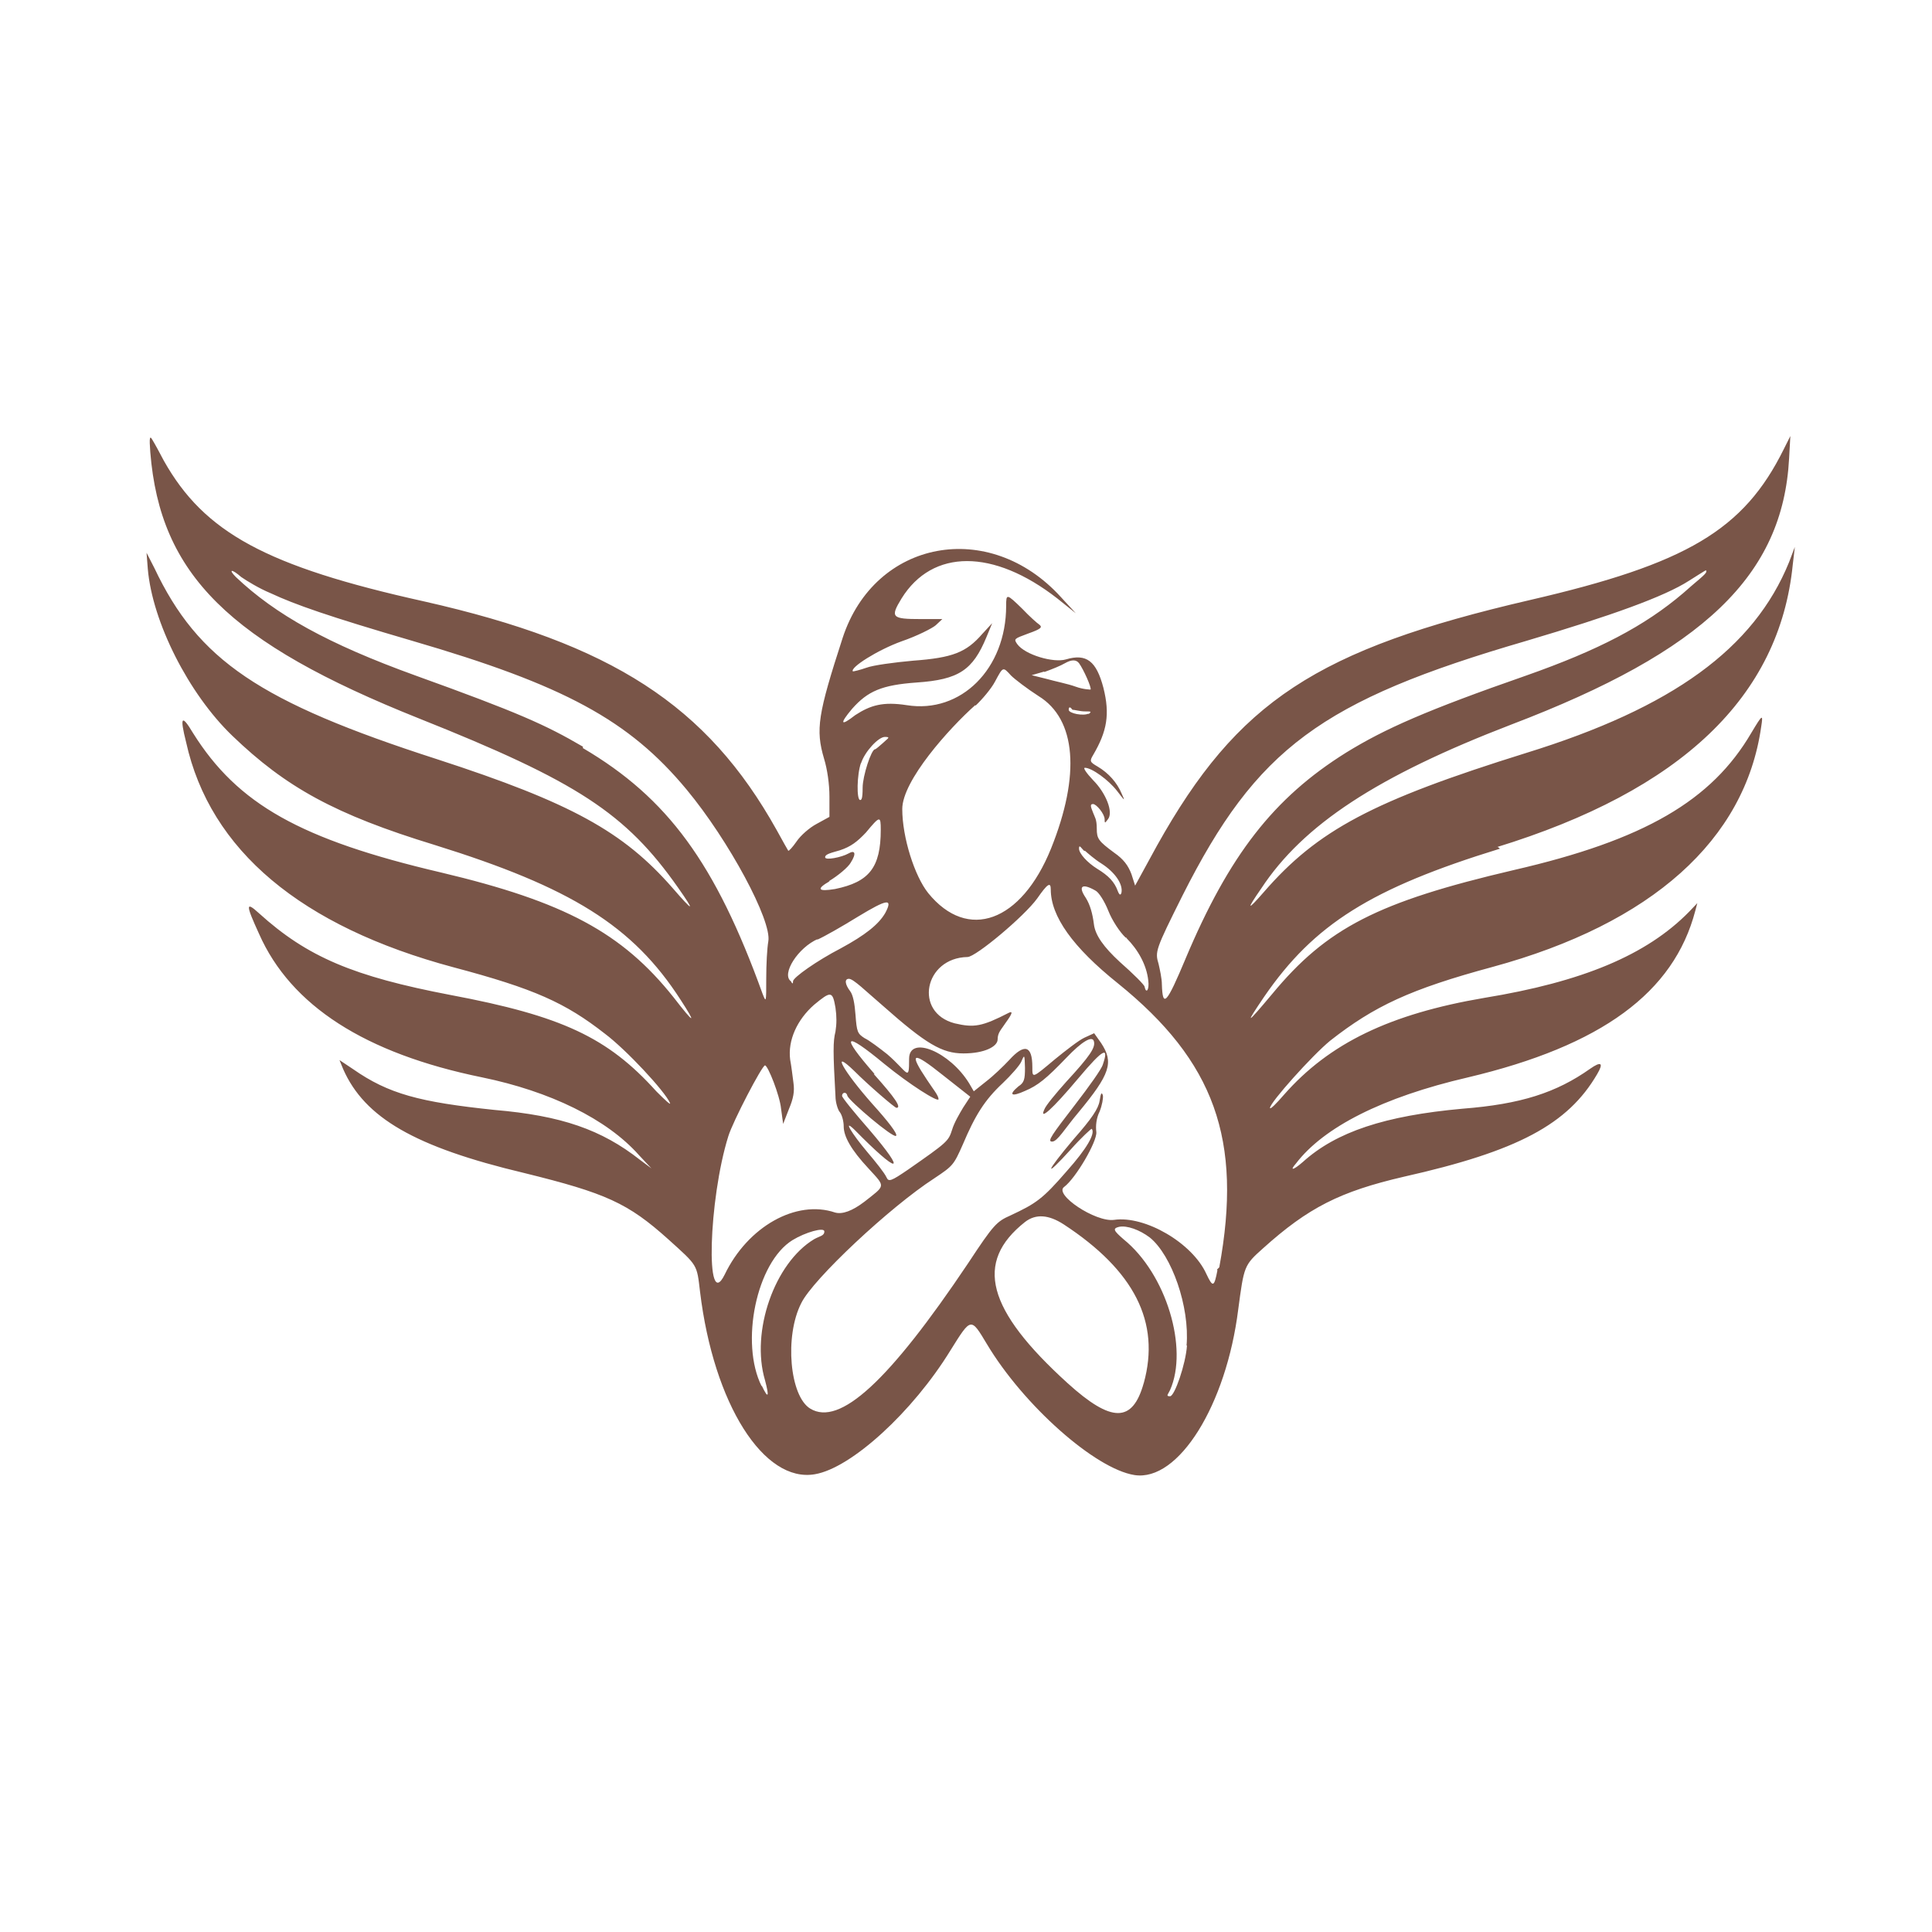 <?xml version="1.0" encoding="UTF-8"?>
<svg xmlns="http://www.w3.org/2000/svg" version="1.1" viewBox="0 0 512 512">
  <defs>
    <style>
      .cls-1, .cls-2 {
        fill: #795548;
      }

      .cls-2, .cls-3 {
        display: none;
      }
    </style>
  </defs>
  <!-- Generator: Adobe Illustrator 28.6.0, SVG Export Plug-In . SVG Version: 1.2.0 Build 709)  -->
  <g>
    <g id="Layer_1">
      <g id="Layer_1-2" data-name="Layer_1">
        <g id="Layer_1-2">
          <g id="Layer_3" class="cls-3">
            <g>
              <path class="cls-1" d="M260.92,435.67c.8.4,1.3.9,1.3,1.6s-.4,1.3-1.2,1.7c-.8.5-1.8.7-3,.7s-1.7,0-2.6-.1c-.9,0-1.7-.1-2.4-.2-.6,0-1.3-.1-1.9-.2,1.9.6,3.3,1.5,4.2,2.5s1.4,2.3,1.4,3.9-.9,3.7-2.9,5.4c-2,1.7-4.7,3-8.1,4-3.4,1-7.1,1.6-11.2,1.6s-8.8-.6-12.5-2-6.7-3.4-9-6.2c-2.3-2.7-3.7-5.9-4.2-9.4-.7-4.8,0-9.5,2.1-13.7s5.5-7.1,10.3-8.8c4.8-1.8,10.5-1.9,17.1-1,3.9.6,7.6,1.5,11,2.9s6.1,2.8,8,4.4c2,1.6,2.9,3,3,4.2,0,.5-.2.9-.6,1.3-.4.4-1,.7-1.6.9-.7.2-1.4.3-2.2.3s-2.1-.3-2.9-.7c-.8-.4-1.4-.9-1.8-1.7-.7-1.3-1.7-2.4-3.1-3.5-1.3-1.1-2.9-1.9-4.6-2.6-1.7-.7-3.6-1.2-5.5-1.4-4.3-.6-8.2,0-11.5,2s-5.6,4.7-7.1,8.3c-1.5,3.6-2,7.2-1.5,10.5.3,2.4,1.1,4.6,2.5,6.4,1.3,1.8,3.1,3.2,5.3,4.1,2.2,1,4.7,1.4,7.7,1.5,2.9,0,5.5-.3,7.8-1s4.1-1.6,5.3-2.8c1.2-1.2,1.8-2.4,1.8-3.8s-.9-2.9-2.4-4-3.8-1.8-6.8-2h-3.1c-1.2,0-2.2-.4-3-.9s-1.2-1.1-1.3-1.8c-.2-1.6,1.3-2.3,4.3-2,.8,0,1.8.2,3.1.3,3.4.4,6.2.6,8.3.7s4,.2,5.5.1h5c1.2,0,2.2.2,3,.6h0v-.1Z"/>
              <path class="cls-1" d="M325.12,409.97c1,.2,1.4.7,1.3,1.5,0,1-.8,1.9-1.8,2.8-1.1.8-2.4,1.5-3.9,1.8-.3,0-1.6.4-3.9.8-4.4.8-8.2,1.4-11.4,2-2.4.4-4.3.7-5.7.9-2.6.4-5.3.7-7.9,1-.8,1.9-1.6,3.7-2.2,5.4-.6,1.7-1.3,3.8-2.1,6.4,2.8-.1,6.7-.4,11.7-1,2.2-.2,4.8-.6,7.7-1.1,2.2-.4,3.7-.6,4.3-.7,1.6-.2,2.8-.2,3.6.2.8.4,1.2.9,1.1,1.7,0,.9-.6,1.7-1.5,2.4-.9.6-2.1,1.1-3.6,1.2-.5,0-1.9.2-4.2.3-3.8.1-7.2.3-10.2.6-3.4.3-6.8.5-10.3.7-2.4,7.7-3.8,12.6-4.4,14.8h6.5c3.6,0,7.8-.2,12.7-.6,3.4-.2,6-.4,7.9-.4s2.7.1,3.4.6c.7.4,1,1.1.9,1.9,0,.9-.6,1.6-1.6,2.1-.9.5-2.2.7-3.8.7h-3.2c-4.1-.1-8.1-.2-12.2-.2s-6.3,0-10.2.1h-5.5c-1.2,0-2.2-.2-2.9-.6-.8-.4-1.1-.9-1.1-1.5s.2-1.1.6-2.2c.4-1.2.6-2,.8-2.4,1.7-4.9,3.1-9.1,4.1-12.7.3-1.2,1.2-4.3,2.7-9.5.7-2.3,1.3-4,1.6-5.2-1.8,0-3.2,0-4.1-.4-.9-.3-1.4-.8-1.4-1.5s.5-1.1,1.4-1.6,2.1-.8,3.5-.9c.8,0,3.3-.2,7.4-.6,6.8-.7,10.7-1.4,12-1.6,2.5-.4,6.7-1.2,12.6-2.7,3.8-1,6.3-1.7,7.7-2.1,1.7-.5,3-.6,3.9-.4h-.3Z"/>
            </g>
          </g>
          <g class="cls-3">
            <path class="cls-1" d="M369.22,450.97c1,.5,1.4,1.1,1.4,2s-.5,1.8-1.5,2.4-2.3.8-4,.8-2.2,0-3.8-.1c-4-.2-8.2-.3-12.5-.3h-18.6c-1.2,0-2.1-.4-2.6-.8-.8-.5-1.3-1.2-1.3-2.1s.3-1.4.9-3.3c.9-2.6,1.6-5.2,2.3-7.5s1.3-5.2,2-8.5c1.4-7.3,2.4-12.5,2.9-15.6s.8-5.2.8-6.4.5-1.8,1.5-2.3,2.4-.8,4.2-.8,2.3.3,3,.8,1.2,1.1,1.2,1.9,0,.7-.2,1.3-.4,1.2-.6,1.9c-.8,2.4-1.6,5-2.3,7.9s-1.6,6.6-2.4,11.1c-1.4,7-2.4,12.8-3,17.5h11.4c3.3,0,6.2-.1,10.1-.3,3-.2,5.3-.3,7.1-.3s3.1.2,4,.7h0Z"/>
            <path class="cls-1" d="M133.62,444.37c0,.6.4,1.8.8,3.5s.6,2.9.8,3.7.2,1.3.2,1.5c0,.8-.4,1.5-1.3,2s-2,.7-3.5.7-2.9-.3-3.8-.8-1.4-1.4-1.4-2.5-.4-5.2-1.3-11.1h-8.3c-2,0-6.4,0-11.1.1h-3.4c-3.4,5.7-5.8,9.8-7,12.2-.7,1.4-2.4,2-5.1,2s-2.5-.3-3.4-.8-1.3-1.3-1.3-2.2,0-.7.4-1,.7-.9,1.3-1.5c1.2-1.3,2-2.3,2.6-3.2l3.6-5.4c-1.2,0-2.3-.3-3.1-.7s-1.2-1-1.2-1.7.4-1.6,1.1-2.1,1.7-.7,2.9-.7h3.7l2.9-4.6,1.5-2.3c2.7-4.3,4.9-7.6,6.5-10s3.4-5,5.5-7.9,5.1-4.3,9.2-4.3,2.8.3,3.8.9,1.6,1.4,1.8,2.4c.8,5.3,2.1,12.4,3.9,21.2,1,4.7,1.9,8.9,2.7,12.5h0v.1ZM123.52,436.67v-.7c-.8-5.6-2-13.4-3.6-23.5-1.6,2.2-3.5,5-5.7,8.4s-4.4,6.9-6.6,10.4c-.6,1-1.5,2.4-2.5,4.1l-.7,1.2h19.1v.1Z"/>
            <path class="cls-1" d="M198.42,409.17c.9.5,1.3,1.1,1.3,1.8s0,.8-.2,1.1-.3.8-.5,1.5c-.5,1.2-.8,2.2-1,2.8-.7,2.3-1.4,5-2.1,8.4s-1.4,6.5-1.9,9.5l-3.2,18.9c0,.8-.5,1.5-1.2,2s-1.8.7-3.5.7-2.7-.2-3.5-.7-1.5-1.1-2.1-2.1c-1.8-3-4.6-7.8-8.1-14.5-3.6-6.7-7.6-14.3-11.9-23-.3,1.5-.8,4.1-1.4,8-.2,1.1-.5,2.6-.8,4.4s-.7,3.9-1.1,6.4c-.8,4.3-1.5,8.2-2,11.7s-.8,5.8-.8,7.1-.5,1.5-1.5,2-2.3.7-4,.7-2.4-.3-3.2-.8-1.2-1.2-1.2-1.9.3-1.4.9-3.2c.8-2.5,1.5-5,2.2-7.5s1.3-5.4,1.9-8.8c1.7-9.2,2.8-15.1,3.2-17.5s.6-4.1.6-4.8.5-1.5,1.6-2,2.4-.8,4.2-.8,2.8.2,3.9.6,1.9.9,2.3,1.5c2.4,4.3,5.4,9.9,9.1,16.6,3.6,6.7,7,13.3,10.2,19.5l.4-2.5c.9-5.3,1.5-8.8,1.8-10.6,1.1-5.9,1.8-10.3,2.2-13.3s.7-5.5.8-7.6v-1.5c0-.8.7-1.5,1.6-2s2.2-.7,3.9-.7,2.2.2,3.1.7h0v-.1Z"/>
            <path class="cls-1" d="M387.92,455.47c-3.5-.7-6.3-1.7-8.5-2.8s-3.2-2.4-3.2-3.6.4-1.5,1.2-2.1,1.7-.9,2.8-.9,1.7.1,2.5.4,1.8.7,2.9,1.4c1.5.8,2.9,1.4,4.1,1.9s2.8.9,4.7,1.3,4.2.5,6.8.5,4.7-.4,6.7-1.2,3.4-1.8,4.5-3.1,1.6-2.6,1.6-4-.5-2.5-1.6-3.6-2.7-2.1-4.8-3-5-2.1-8.8-3.4c-4-1.4-7.2-2.8-9.6-4.1s-4.2-2.7-5.4-4.2-1.7-3-1.7-4.7c0-2.5,1-4.6,2.9-6.5s4.6-3.4,8-4.4,7.2-1.5,11.4-1.5,6.7.4,10.1,1.2,6.3,1.8,8.6,2.9,3.4,2.3,3.4,3.3-.4,1.6-1.2,2.2-1.8.9-3.1.9-1.9-.2-2.8-.5-1.9-.8-3.1-1.5c-1.4-.7-2.6-1.3-3.7-1.8s-2.5-.8-4.1-1.2-3.5-.5-5.6-.5c-3.8,0-6.8.5-9.1,1.6-2.3,1.1-3.4,2.6-3.4,4.6s1.2,3.4,3.5,4.9,6.1,3.1,11.3,4.9c4.1,1.4,7.4,2.7,9.9,4.1s4.3,2.8,5.5,4.3,1.7,3.2,1.7,5.1c0,2.8-1,5.2-2.9,7.4s-4.7,3.8-8.2,5-7.6,1.8-12.1,1.8-7.6-.4-11.1-1.1h-.1Z"/>
          </g>
          <path class="cls-2" d="M93.22,375.17c-3.6-1.7-6.3-4-8.1-6.9-1.8-3-2.7-6.4-2.7-10.3,0-5.8,1.3-11.3,4-16.6,2.7-5.3,6.5-9.5,11.5-12.8s10.6-4.9,17.1-4.9,6.5.7,9.6,2,5.5,3,7.4,5.1c1.9,2,2.8,4.1,2.8,6.1s-.5,1.9-1.4,2.6-2.1,1-3.5,1-1.5-.2-2.2-.5c-.6-.3-1-.8-1.3-1.3-1.4-3.2-3.1-5.6-5.2-7.2s-4.4-2.5-7-2.5c-4.6,0-8.6,1.6-12.1,4.7s-6.2,7-8,11.7-2.8,9.2-2.8,13.6.7,4.5,2,6.6,3,3.7,5.2,5c2.1,1.3,4.4,1.9,6.8,1.9,3.5,0,6.8-.8,9.9-2.3,3-1.5,6-3.8,8.7-6.8,1.2-1.2,2.8-1.8,4.8-1.8s2.2.3,2.8,1c.7.7,1,1.4,1,2.2,0,1.6-1.3,3.4-3.8,5.5s-5.8,3.9-9.9,5.4c-4,1.5-8.1,2.2-12.3,2.2s-9.7-.8-13.3-2.5v-.2h0Z"/>
          <path class="cls-2" d="M154.52,375.37c-3.7-1.6-6.6-3.7-8.7-6.5-2.1-2.7-3.1-5.8-3.1-9.2,0-5.9,1.4-11.6,4.3-17.2,2.8-5.6,6.7-10.1,11.7-13.7,5-3.5,10.5-5.3,16.5-5.3s8.9,1.1,12.6,3.4c3.6,2.3,6.4,5.4,8.3,9.3,2,3.9,2.9,8.3,2.9,13.2s-1.3,10.1-4,14.4c-2.6,4.3-6.4,7.7-11.2,10.1s-10.3,3.7-16.5,3.7-9.1-.8-12.8-2.3h0v.1ZM188.12,338.67c-1.1-3.1-2.7-5.5-4.8-7.3-2.2-1.8-4.9-2.6-8.1-2.6s-8.3,1.6-11.9,4.7-6.4,7.1-8.4,11.9-3,9.4-3,14,.6,4.8,1.7,6.8,2.7,3.5,4.9,4.6c2.2,1.1,4.8,1.7,7.8,1.7,4.6,0,8.7-1.1,12.3-3.3s6.3-5,8.3-8.6c2-3.5,2.9-7.3,2.9-11.2s-.5-7.6-1.6-10.7h-.1Z"/>
          <g id="Layer_4" class="cls-3">
            <g>
              <path class="cls-1" d="M259.82,324.97c1.2.5,1.8,1.1,1.8,2s-.5,1.6-1.5,2.1-2.4.8-4.1.8-2,0-3.4-.1c-2.4-.1-4.7-.2-7.2-.3h-9.4c-3.2,0-6.4,0-9.6.1-.3,1.2-.5,2.2-.6,3.1-.7,4.4-1.2,8.6-1.7,12.6.6,0,1.1,0,1.7-.1,4.4-.3,7.5-.5,9.2-.6,3.5-.3,6.2-.5,8.1-.6,1.9-.2,3.6-.3,5.1-.3s2.7.1,3.9.6c1.1.4,1.7,1,1.7,1.9s-.4,1.6-1.4,2.1c-.9.6-2.2.9-3.6,1h-10.7c-1.3,0-2.9.1-4.8.3-3.3.3-6.5.7-9.7,1.1-.9,9.5-1.3,16.6-1.5,21,0,.9-.5,1.8-1.4,2.5-.9.8-2.1,1.4-3.5,1.9-1.2.4-2.2.4-3,0-.8-.3-1.3-.9-1.4-1.7,0-.3,0-1.1.3-2.4.3-2.1.4-3.3.5-3.7.3-2.8.6-5.8.9-8.9.3-3.2.6-5.7.7-7.5.6-9.5,1.1-16.7,1.4-22h-.4c-1.5,0-2.8-.2-3.7-.7-1-.5-1.5-1.2-1.6-2,0-.8.3-1.5,1.1-2.1.9-.6,2-.8,3.4-.8h3.7c5.3.1,11,.2,16.9.2s8.4,0,13-.1h6.8c1.5,0,2.9.2,4.1.7h0l-.1-.1Z"/>
              <path class="cls-1" d="M319.52,325.37c1.1.5,1.6,1.3,1.5,2.4,0,1-.8,1.9-1.9,2.4-1.1.6-2.5.8-4.3.8s-2-.1-3.4-.3c-2.3-.2-4.7-.4-7.1-.6-2.4-.2-5.5-.3-9.4-.4-3.2,0-6.4-.2-9.6-.2-.5,1.1-.8,2-1,2.9-1.3,4.1-2.4,7.9-3.3,11.4.6,0,1.1,0,1.7.1,4.4.3,7.5.5,9.2.6,3.6.2,6.2.4,8.1.5,1.9,0,3.6.2,5.1.4,1.4.1,2.7.5,3.7,1.2,1.1.6,1.5,1.4,1.4,2.3,0,1-.7,1.7-1.7,2.1-1,.5-2.2.6-3.7.4-1.4-.2-3.2-.5-5.3-.9s-3.9-.6-5.2-.8c-1.3-.2-2.9-.4-4.7-.5-3.3-.3-6.5-.5-9.8-.6-2.1,8.3-3.4,14.3-4.2,18.1,0,.8-.7,1.4-1.7,1.8s-2.2.6-3.7.5c-1.2,0-2.2-.3-3-.8s-1.1-1.1-1.1-1.8.2-.8.6-1.9c.5-1.6.8-2.6.9-2.9.7-2.2,1.3-4.6,2.1-7.1.7-2.6,1.3-4.6,1.6-6.2,1.8-7.9,3.2-14.1,4.1-18.7h-.4c-1.5,0-2.7-.2-3.6-.7-.9-.4-1.4-1-1.3-1.8,0-.7.5-1.3,1.4-1.8s2.1-.7,3.5-.7h3.7c5.3.1,11,.2,16.9.2h19.8c1.5,0,2.8.3,3.9.8l.2-.2h0Z"/>
            </g>
          </g>
          <path class="cls-2" d="M373.32,325.37c1,.6,1.5,1.4,1.5,2.2s-.5,2-1.5,2.6-2.3,1-3.8,1-1.6,0-3.9-.2c-4.4-.3-8.2-.5-11.3-.5h-13.3c-.7,2.4-1.3,4.7-1.8,6.9-.5,2.2-1.1,5-1.7,8.4,2.8,0,6.8.1,11.8.1s4.9,0,7.8-.2c2.2,0,3.7-.1,4.4-.1,1.6,0,2.9.3,3.8.9s1.4,1.4,1.4,2.3-.4,2-1.3,2.6-2.1.9-3.6.9-2,0-4.3-.3c-3.9-.4-7.4-.5-10.6-.5h-10.5c-2,10.3-3.2,16.9-3.6,19.9h7c3.9,0,8.4-.1,13.6-.3,3.6-.1,6.4-.2,8.4-.2s2.9.3,3.8.8c.8.6,1.3,1.3,1.3,2.3s-.5,1.9-1.4,2.5-2.3.9-4,.9-1.6,0-3.5-.1c-4.4-.2-8.9-.3-13.4-.3h-17.1c-1.3,0-2.4-.3-3.2-.9-.8-.6-1.3-1.3-1.3-2.1s.2-1.5.6-3.1.6-2.7.8-3.3c1.7-6.7,2.9-12.5,3.8-17.4.3-1.6,1-5.9,2.3-12.9.6-3.1,1.1-5.4,1.3-7-1.7,0-3.1-.3-4-.9-.9-.5-1.4-1.2-1.4-2.2s.4-1.5,1.3-2.1c.8-.6,2-.9,3.4-.9s3.1,0,7.1.1c6.5.1,10.4.2,11.6.2,2.4,0,6.5,0,12.3-.2,3.7,0,6.2-.1,7.5-.1s3,.3,4,.9l-.3.3h0Z"/>
          <path class="cls-2" d="M430.12,325.37c1,.6,1.5,1.4,1.5,2.2s-.5,2-1.5,2.6-2.3,1-3.8,1-1.6,0-3.9-.2c-4.4-.3-8.2-.5-11.3-.5h-13.3c-.7,2.4-1.3,4.7-1.8,6.9-.5,2.2-1.1,5-1.7,8.4,2.8,0,6.8.1,11.8.1s4.9,0,7.8-.2c2.2,0,3.7-.1,4.4-.1,1.6,0,2.9.3,3.8.9s1.4,1.4,1.4,2.3-.4,2-1.3,2.6-2.1.9-3.6.9-2,0-4.3-.3c-3.9-.4-7.4-.5-10.6-.5h-10.5c-2,10.3-3.2,16.9-3.6,19.9h7c3.9,0,8.4-.1,13.6-.3,3.6-.1,6.4-.2,8.4-.2s2.9.3,3.8.8c.8.6,1.3,1.3,1.3,2.3s-.5,1.9-1.4,2.5-2.3.9-4,.9-1.6,0-3.5-.1c-4.4-.2-8.9-.3-13.4-.3h-17.1c-1.3,0-2.4-.3-3.2-.9-.8-.6-1.3-1.3-1.3-2.1s.2-1.5.6-3.1.6-2.7.8-3.3c1.7-6.7,2.9-12.5,3.8-17.4.3-1.6,1-5.9,2.3-12.9.6-3.1,1.1-5.4,1.3-7-1.7,0-3.1-.3-4-.9-.9-.5-1.4-1.2-1.4-2.2s.4-1.5,1.3-2.1c.8-.6,2-.9,3.4-.9s3.1,0,7.1.1c6.5.1,10.4.2,11.6.2,2.4,0,6.5,0,12.3-.2,3.7,0,6.2-.1,7.5-.1s3,.3,4,.9l-.3.3h0Z"/>
          <g id="Angel">
            <path class="cls-1" d="M396.47,224.56c49.14-15.07,75.13-39.97,78.63-74.92l.55-4.7-1.53,4.04c-9.28,22.82-30.8,38.55-69.67,50.56-40.62,12.67-55.26,20.42-69.56,36.91-4.48,5.13-4.59,4.7-.66-.98,11.14-16.93,30.8-29.81,66.29-43.46,51-19.44,71.97-39.53,73.61-70.55l.33-5.9-1.75,3.49c-10.59,21.4-25.66,30.36-67.27,39.97-56.46,13.1-77.43,26.76-98.83,65.09l-5.79,10.59-.98-3.06c-.87-2.29-2.07-3.93-4.59-5.68-4.15-3.06-4.59-3.71-4.59-6.33s-.55-3.06-.98-4.26c-.66-1.64-.87-2.29,0-2.29s3.06,2.62,3.06,4.04.22.76.87,0c1.53-1.86-.55-6.99-3.93-10.37-1.75-1.86-2.73-3.28-2.18-3.28,1.86,0,6.33,3.28,8.52,6.12s2.18,2.84,1.2.66c-1.2-2.84-3.39-5.35-6.33-7.1-2.07-1.2-2.18-1.42-1.2-3.06,3.71-6.33,4.48-10.81,2.73-17.8-1.86-7.1-4.48-9.17-9.94-7.54-3.28.98-10.81-1.2-12.89-4.04-.98-1.42-.87-1.42,2.95-2.84,3.39-1.2,3.71-1.64,2.95-2.29-.66-.44-2.73-2.29-4.59-4.26-4.15-4.04-4.26-4.04-4.26-.76,0,16.71-12.01,28.61-26.32,26.32-6.33-.98-9.61,0-13.65,2.62-3.93,3.06-4.26,2.4-.87-1.64,4.15-4.7,7.86-6.33,17.15-6.99,11.14-.76,14.85-3.28,18.46-12.01l1.53-3.71-2.62,2.84c-4.26,4.91-7.86,6.33-18.35,7.1-4.91.44-10.59,1.2-12.34,1.86-1.86.66-3.39.98-3.6.98-.87-.98,6.55-5.68,12.89-7.97,4.15-1.42,8.19-3.49,9.06-4.26l1.75-1.64h-5.68c-7.75,0-8.19-.44-5.13-5.46,8.19-13.21,24.35-13.21,41.28,0l4.91,3.93-3.93-4.26c-19-20.97-49.36-15.29-57.88,10.81-6.55,20.2-7.21,24.24-4.91,32,.87,2.84,1.42,6.77,1.42,10.05v5.35l-3.39,1.86c-1.86.98-4.26,3.06-5.35,4.7-.98,1.42-2.07,2.62-2.18,2.4,0,0-1.53-2.62-3.06-5.46-18.46-33.09-43.68-49.36-93.48-60.61-41.83-9.28-58.21-18.24-68.91-37.24-1.2-2.29-2.51-4.7-3.06-5.57-.66-1.2-.87-.76-.55,3.28,2.62,32.43,20.86,50.45,71.2,70.55,41.94,16.71,54.82,25.12,68.69,44.88,4.59,6.55,4.15,6.55-1.53,0-13-14.85-26.76-22.5-62.36-34.07-47.07-15.18-63.34-26.21-74.92-50.67l-2.07-4.04.33,4.26c1.2,14.09,10.81,33.09,22.39,44.23,14.2,13.65,27.19,20.86,53.62,28.94,36.15,11.25,52.53,21.4,65.2,41.06,4.26,6.55,3.71,6.55-1.86-.66-13.65-17.15-28.94-25.34-61.59-33.09-37.35-8.74-53.95-18.13-65.74-36.91-3.06-5.13-3.6-4.48-1.86,2.4,6.33,28.61,30.47,48.82,70.88,59.63,21.4,5.68,29.6,9.39,40.08,17.58,5.68,4.26,15.94,15.29,17.25,18.35.33.76-1.2-.66-3.6-3.06-12.89-14.31-25.01-19.98-54.6-25.55-25.66-4.91-37.89-10.05-50.67-21.62-3.6-3.28-3.6-2.4,0,5.46,8.41,19,28.07,31.67,59.08,38,18.02,3.71,33.09,11.03,41.61,20.64l3.28,3.49-3.06-2.29c-10.16-7.97-20.75-11.69-38.55-13.21-19.88-2.07-28.07-4.26-37.46-10.81l-3.6-2.4.98,2.4c5.68,12.89,19,20.64,47.94,27.52,21.73,5.35,27.52,7.97,38.22,17.58,7.86,7.1,7.54,6.55,8.41,13.87,3.6,29.81,16.93,50.78,30.47,48.38,9.61-1.64,25.88-16.49,35.93-32.87,5.46-8.74,5.35-8.74,9.61-1.64,9.72,16.27,28.72,33.09,39.1,34.73,11.69,1.86,24.35-18.57,27.52-43.9,1.53-11.47,1.53-11.69,6.55-16.16,12.01-10.81,20.42-15.07,37.35-19,30.14-6.77,43.46-13.87,51.22-27.19,1.75-2.95,1.09-3.49-1.86-1.42-8.95,6.33-18.35,9.39-33.85,10.59-20.53,1.86-33.42,6.12-42.26,14.09-2.62,2.29-3.6,2.4-1.86.44,7.32-9.61,22.93-17.58,45.54-22.82,35.49-8.41,54.6-22.5,60.28-44.12l.55-2.07-2.18,2.29c-11.25,11.47-28.28,18.57-54.28,22.82-25.01,4.26-41.06,12.01-53.07,25.66-2.07,2.4-3.71,4.04-3.71,3.49,0-1.42,11.14-13.87,15.94-17.8,11.69-9.17,21.19-13.65,43.03-19.55,42.15-11.47,66.94-33.64,71.2-63.67.55-3.49.33-3.28-2.62,1.64-10.48,17.91-28.28,28.39-63.01,36.37-35.93,8.41-49.47,15.29-64,32.87-6.88,8.19-7.32,8.41-2.07.66,13.21-19.22,28.39-28.72,62.47-39.21l-.55-.44h-.33l-.11.11ZM298.51,248.59c3.06,3.06,5.35,7.1,5.79,11.25.33,2.4-.55,3.71-.98,1.64,0-.44-3.06-3.49-6.55-6.55-4.26-3.93-6.55-7.1-6.88-10.05-.33-2.62-.98-5.13-2.18-6.99-2.07-3.06-.98-3.93,2.62-1.86.87.44,2.4,2.84,3.39,5.35.98,2.51,3.06,5.68,4.59,7.1h.22v.11ZM287.37,225.33c.87.76,2.73,2.4,4.48,3.49,3.6,2.29,5.79,5.46,5.35,7.75-.22.76-.55.66-.98-.44-.87-2.4-2.4-4.04-5.46-5.9-2.62-1.64-4.81-4.04-4.81-5.35s.66,0,1.42.66h0l.22-.22h-.22ZM288.57,189.07c-1.42.76-5.35,0-5.35-.98s.55-.66.98,0c.55,0,2.07.44,3.28.44,1.75,0,1.86,0,.98.76v-.22h.11ZM276.89,178.04c1.86-.66,4.26-1.64,5.35-2.29,1.75-.98,2.95-.98,3.71,0,1.2,1.64,3.39,6.55,3.06,6.99,0,0-1.86,0-3.93-.76s-5.46-1.42-7.75-2.07l-3.93-.98,3.39-.98h0v.22h0l.11-.11ZM258.54,186.99c1.75-1.64,4.15-4.48,5.13-6.33,2.18-4.04,2.07-4.04,4.26-1.64.98.98,4.26,3.49,7.32,5.46,9.94,6.12,11.14,20.86,3.28,40.41-7.86,19.44-22.06,24.68-32.54,11.79-3.6-4.48-6.88-14.74-6.88-22.28s12.45-21.4,19.33-27.52h0l.11.11ZM228.18,202.28c.98-3.06,4.59-6.99,6.33-6.99s.66.44-.55,1.64c-.87.76-1.86,1.64-2.07,1.64-.98,0-3.28,7.1-3.28,10.16s-.33,3.28-.66,3.28c-.98,0-.87-6.77.22-9.83h0v.11ZM219.66,233.52c2.4-1.42,5.13-3.71,5.79-4.91,1.53-2.4,1.2-3.49-.66-2.4-1.75.98-6.12,1.86-6.12.98s1.75-1.2,3.93-1.86c2.95-.98,4.59-2.29,6.88-4.7,3.71-4.48,3.93-4.48,3.93-.76,0,10.05-3.06,13.87-12.12,15.73-4.59.76-5.02,0-1.42-2.07,0,0-.22,0-.22,0ZM216.6,249.02c1.75-.76,6.55-3.49,10.81-6.12,7.75-4.7,9.28-4.91,7.21-.98-1.75,3.06-5.35,5.9-11.79,9.39-6.33,3.28-12.67,7.75-12.67,8.74s-.33.44-.55,0c-2.62-1.86,1.86-8.95,7.21-11.25h-.22v.22h0ZM231.68,284.52c-9.06-10.37-8.08-11.47,2.62-2.62,6.66,5.46,14.42,10.37,14.42,9.39s-1.42-2.62-3.06-5.13c-4.91-7.32-3.93-7.75,4.26-1.2l7.21,5.68-1.86,2.84c-.98,1.64-2.4,4.04-2.95,5.9-.98,3.06-1.2,3.28-11.69,10.59-4.48,3.06-5.13,3.28-5.68,2.07s-2.73-3.93-5.13-6.77c-4.15-4.91-6.55-8.95-3.39-5.9,11.79,12.01,14.2,12.01,3.93,0-3.93-4.48-7.21-8.52-7.21-8.95,0-.98,1.2-1.2,1.42,0,.55,1.42,12.12,11.25,12.89,10.59.55-.44-2.18-3.93-6.33-8.52-7.54-8.52-11.14-14.85-4.81-8.74,3.93,3.93,10.81,9.83,11.25,9.83,1.42,0-.33-2.62-6.01-8.95h.22l-.11-.11ZM154.36,197.81c-9.72-5.68-16.93-8.95-44.23-18.78-23.26-8.41-37.13-16.16-47.61-26.1-2.07-2.07-1.2-2.29,1.42,0,1.42.98,4.81,3.06,7.75,4.26,6.55,3.06,15.29,6.12,37.68,12.67,40.08,11.69,57.33,20.97,72.62,39.42,11.14,13.43,22.61,34.73,21.62,40.19-.33,1.86-.55,6.12-.55,9.83,0,6.33,0,6.55-.98,4.04-12.45-34.51-25.12-51.87-47.61-65.09h0v-.44h-.11ZM192.03,337.81c-5.13,10.37-4.26-19.98.98-36.69,1.2-3.93,8.95-18.78,9.72-18.78s3.93,7.97,4.26,11.47l.55,4.04,1.53-3.93c1.2-2.84,1.53-4.7,1.2-6.99-.22-1.64-.55-4.48-.87-6.12-.66-5.13,1.86-10.59,6.33-14.52,4.48-3.71,4.91-3.71,5.68.76.33,2.29.33,4.26,0,6.33-.66,2.62-.66,5.35,0,17.15,0,1.64.66,3.71,1.2,4.26.55.76.98,2.4.98,3.71,0,2.62,1.86,6.12,6.66,11.25,4.48,4.91,4.48,4.26-1.2,8.74-3.17,2.4-5.79,3.39-7.75,2.84-10.27-3.49-23.15,3.71-29.27,16.49h0l-.22-.22.22.22h0ZM201.86,367.4c-5.79-11.47-1.42-32.87,8.19-38.77,3.39-2.07,8.41-3.49,8.41-2.29s-1.2,1.2-2.73,2.07c-10.48,6.33-16.82,24.46-13,37.35,1.2,4.48.87,5.13-.87,1.42h0v.22h0ZM303.1,366.53c-2.95,10.59-8.52,10.59-20.2,0-21.4-19.44-24.79-32-11.25-42.7,2.84-2.18,6.22-1.97,10.27.66,18.67,12.23,25.66,25.88,21.19,42.04h0ZM314.56,356.59c-.33,4.91-3.28,13.43-4.48,13.43s-.55-.44,0-1.64c4.91-11.03-.98-30.8-12.34-39.97-2.62-2.29-2.95-2.84-1.2-3.28,2.07-.44,5.46.76,8.19,2.84,5.79,4.7,10.59,18.35,9.72,28.61h.11ZM322.64,336.61c-.87,4.48-1.2,4.7-2.95.98-3.71-8.19-16.27-15.51-24.46-14.31-4.91.66-16.05-6.77-13.21-8.74,3.06-2.29,8.74-12.01,8.52-14.52-.22-1.64,0-3.71.87-5.46.66-1.64.98-3.49.87-4.26-.33-.98-.55-.66-.87,1.42s-2.07,4.7-6.88,10.16c-7.54,8.95-8.08,10.81-.66,2.62,2.73-3.06,5.35-5.46,5.46-5.35.98,1.2-1.2,5.13-6.66,11.25-6.33,7.32-8.08,8.52-14.85,11.69-3.71,1.64-4.48,2.4-11.25,12.67-21.08,31.45-34.07,43.25-41.83,38.55-5.46-3.28-6.88-19.22-2.4-27.96,3.06-6.33,23.59-25.55,35.27-33.09,4.91-3.28,5.13-3.49,7.54-8.95,3.28-7.75,5.79-11.79,10.59-16.27,2.18-2.07,4.48-4.7,4.91-5.68.87-2.07.87-1.86.98,1.64,0,3.06-.22,3.93-1.75,4.91-2.73,2.29-1.86,2.84,1.75,1.2,3.39-1.42,5.68-3.28,10.92-8.74,4.26-4.48,6.88-5.9,7.32-4.48.55,1.64-.98,3.93-7.32,10.81-2.73,3.06-5.46,6.33-5.79,7.32-1.42,3.06,2.07,0,8.95-8.19s8.19-8.52,6.55-3.71c-.33,1.2-3.71,5.9-7.32,10.59-6.12,7.97-7.54,9.83-6.12,9.83s3.39-3.49,6.99-7.75c8.41-10.16,9.39-13.21,6.01-18.35l-1.86-2.62-2.62,1.2c-1.42.66-4.81,3.28-7.75,5.68-6.12,5.13-6.01,5.13-6.01,2.07,0-5.68-2.07-6.33-6.12-1.86-1.53,1.64-4.26,4.26-6.12,5.68l-3.28,2.62-1.2-2.07c-5.13-8.41-15.94-12.89-15.94-6.55s-.33,3.49-5.79-1.2c-2.07-1.64-4.81-3.71-6.01-4.26-1.86-1.2-2.07-1.64-2.4-6.12-.22-3.06-.66-5.35-1.42-6.33-1.42-1.86-1.53-3.28-.33-3.28s4.48,3.28,8.95,7.1c11.47,10.16,15.73,12.67,21.4,12.67s9.06-1.86,9.06-3.71.98-2.62,2.18-4.48c1.75-2.4,1.86-3.06.87-2.62-7.21,3.71-9.28,4.04-14.42,2.84-10.92-2.84-8.08-17.36,3.39-17.58,2.18,0,15.07-10.81,18.46-15.51,2.73-3.93,3.6-4.48,3.6-2.4,0,7.1,5.79,15.29,17.8,24.9,25.55,20.64,33.09,41.39,26.86,75.24l-.66.66h.11v.11ZM314.24,253.94c-5.13,12.23-6.12,13.21-6.33,6.99,0-1.64-.55-4.04-.87-5.46-.98-3.28-.87-3.71,6.33-18.13,19.66-38.99,36.69-51.65,91.08-67.49,22.82-6.77,36.69-11.79,43.14-15.94,4.91-3.06,4.59-3.06,4.59-2.4s-2.73,2.62-6.12,5.68c-10.27,8.74-22.39,15.07-41.61,21.84-26.32,9.17-37.46,14.09-47.72,20.42-19.22,12.01-31.01,27.19-42.59,54.71h.22v-.22h-.11Z"/>
          </g>
          <g id="Layer_3-2" class="cls-3">
            <g>
              <path class="cls-1" d="M242.72,403.57c-2-1.9-3-4.5-3-8s1-6.9,3-10.1c-.6.6-1.2.7-1.8.7-1,0-1.4-.7-1.4-2.1s0-1.7.6-2.2c.4-.6.8-1.1,1.4-1.7,1.2-1.1,2.8-1.9,4.7-2.6s4.1-1.1,6.5-1.1c4.1,0,7.3,1.1,9.5,3.4,2.2,2.2,3.2,5.4,3.2,9.5s-.6,6-2,8.6c-1.2,2.6-3.2,4.5-5.3,6s-4.9,2.2-7.9,2.2-5.9-.9-7.9-2.8h.4v.2ZM256.92,400.17c1.6-.7,2.8-1.9,3.7-3.4s1.4-3.6,1.4-5.8-.4-3.9-1.4-5.2c-.8-1.3-2-2.4-3.3-3s-3-.9-4.5-.9-3.7.4-5.7,1.3c-1,1.5-1.8,3-2.4,4.7s-1,3.4-1,5.2c0,2.8.8,4.9,2.4,6.2,1.6,1.5,3.5,2.1,5.9,2.1s3.3-.4,4.7-1.1h.2v-.1Z"/>
              <path class="cls-1" d="M270.52,405.47c-.4-.4-.8-1.3-.8-2.4s.2-3,.8-6.2c.6-3.4.8-6.4.8-9.2s0-3.7-.4-5h-1.2v-.6c0-.6,0-1.3.2-1.9s.4-1.1.6-1.5c.6-.7,1.4-1.1,2.4-1.3,1.4,0,3-.2,5.1-.4h10.2c.4,0,.8,0,1,.4,0,.2.2.6.2.9,0,.7-.4,1.7-1,2.4-.4.6-.8.7-1.2.9s-1,.2-1.6.2c-1.2,0-3-.2-5.3-.2h-4.5c0,1.7-.4,4.1-.8,7.5,3-.2,6.3-.4,10-.4s1,0,1.2.2c.2,0,.4.4.4.9s-.4,1.7-1,2.4c-.6.9-1.2,1.3-2,1.3h-9.5c0,1.5-.2,2.8-.2,3.7s0,2.1.4,2.8.6,1.5,1.2,1.9c.4.4.6.7.6,1.3s-.4,1.3-1.2,1.9-1.8.7-3,.7-1.4-.2-1.8-.6h.2l.2.3h0Z"/>
            </g>
          </g>
        </g>
      </g>
    </g>
  </g>
</svg>